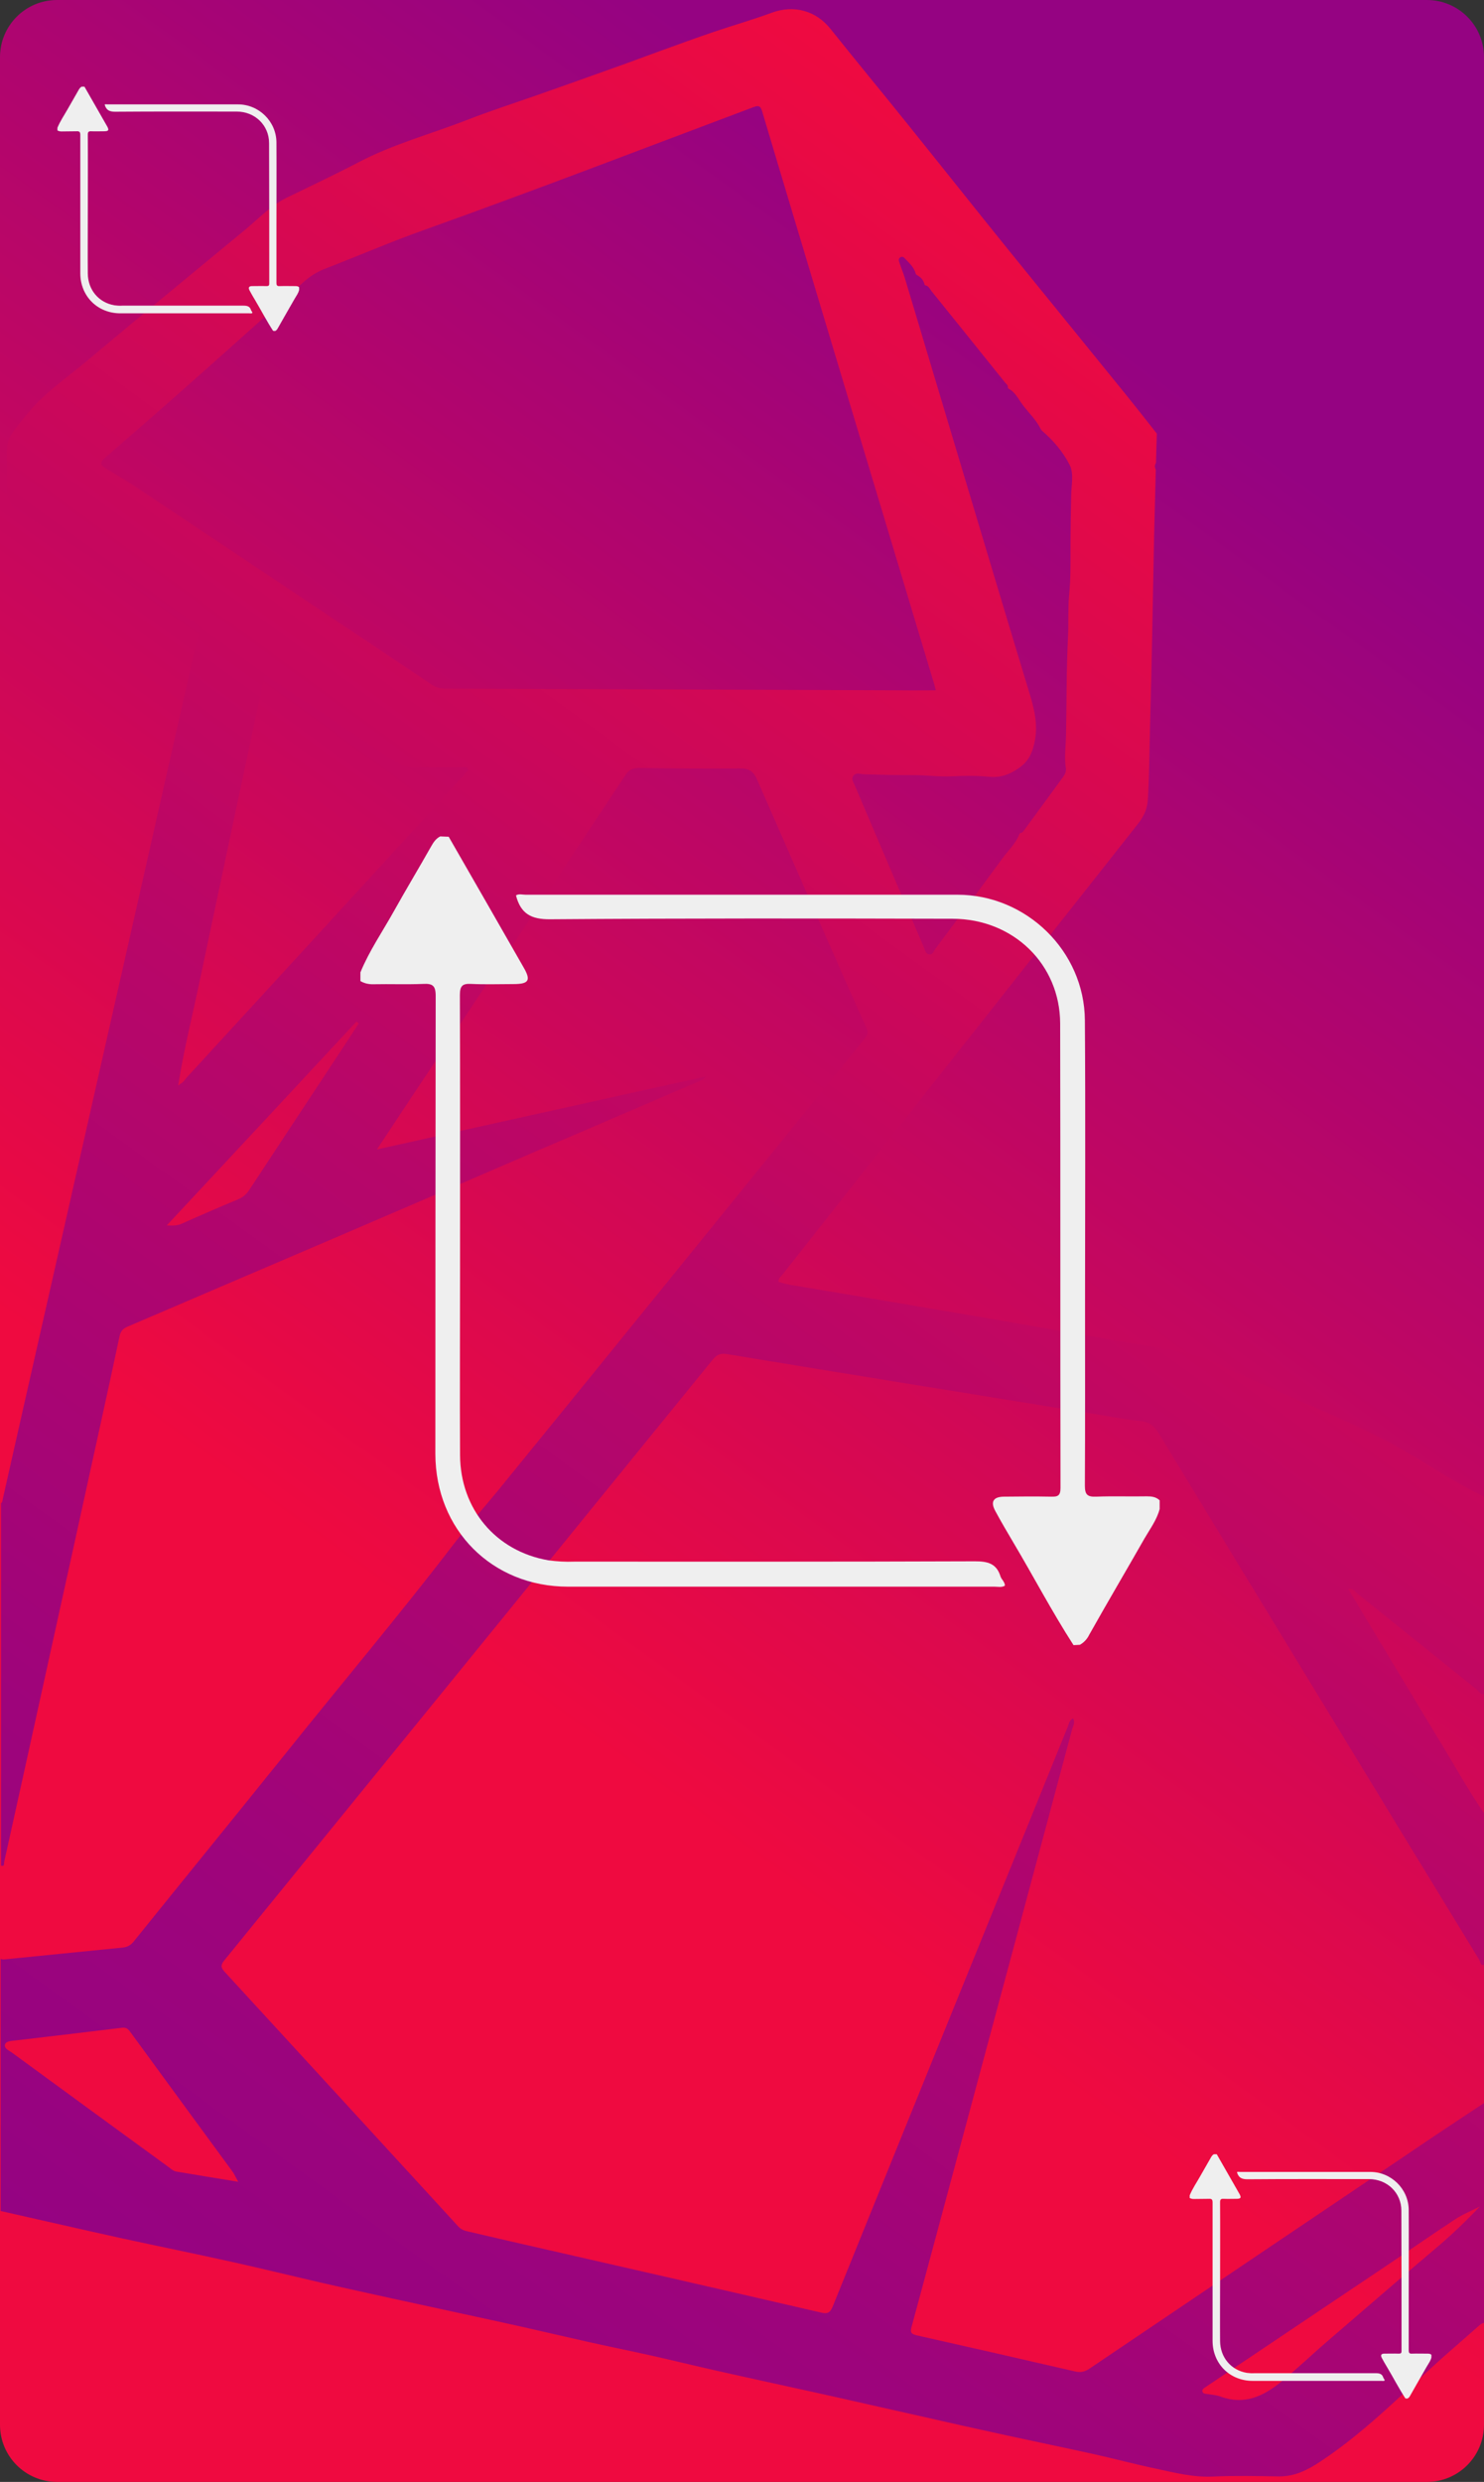 <?xml version="1.0" encoding="utf-8"?>
<!-- Generator: Adobe Illustrator 25.3.1, SVG Export Plug-In . SVG Version: 6.00 Build 0)  -->
<svg version="1.1" id="Calque_1" xmlns="http://www.w3.org/2000/svg" xmlns:xlink="http://www.w3.org/1999/xlink" x="0px" y="0px"
	 viewBox="0 0 889 1486" style="enable-background:new 0 0 889 1486;" xml:space="preserve">
<rect x="0" y="0" width="889" height="1486" fill="#333333" stroke="none"/>
<style type="text/css">
	.st0{fill:url(#SVGID_1_);}
	.st1{fill:url(#SVGID_2_);}
	.st2{fill:#EFEFEF;}
</style>
<g>
	<linearGradient id="SVGID_1_" gradientUnits="userSpaceOnUse" x1="270.345" y1="982.703" x2="778.36" y2="283.48">
		<stop  offset="0" style="stop-color:#EF0A40"/>
		<stop  offset="1" style="stop-color:#950382"/>
	</linearGradient>
	<path class="st0" d="M854.8,1486H34.2c-18.9,0-34.2-15.3-34.2-34.2V34.2C0,15.3,15.3,0,34.2,0h820.5C873.7,0,889,15.3,889,34.2
		v1417.5C889,1470.7,873.7,1486,854.8,1486z"/>
</g>
<linearGradient id="SVGID_2_" gradientUnits="userSpaceOnUse" x1="56.429" y1="1364.492" x2="850.193" y2="271.969">
	<stop  offset="0" style="stop-color:#950382"/>
	<stop  offset="0.185" style="stop-color:#9E047B"/>
	<stop  offset="0.492" style="stop-color:#B80668"/>
	<stop  offset="0.881" style="stop-color:#E1094A"/>
	<stop  offset="1" style="stop-color:#EF0A40"/>
</linearGradient>
<path class="st1" d="M889.4,1258.9c0,44,0,88,0,132c-1.3-0.2-2.2,0.6-3.1,1.3c-5.1,4.5-10.2,9-15.4,13.5
	c-26.5,22.9-50.5,48.7-79.9,68.1c-7.6,5-15.3,9-24.8,8.9c-13.3-0.2-26.7-0.5-40,0.1c-11.7,0.5-22.8-2.4-34-4.8
	c-12-2.5-23.9-5.7-35.9-8.4c-17.5-3.9-35.1-7.5-52.6-11.3c-18.8-4.1-37.6-8.3-56.4-12.6c-19.4-4.3-38.8-8.8-58.3-13.1
	c-19.9-4.4-39.9-8.7-59.8-13.2c-13-2.9-25.8-6.1-38.8-9c-12.5-2.8-25-5.3-37.5-8.1c-17.4-3.9-34.7-8-52-11.8
	c-22.4-4.9-44.8-9.7-67.2-14.6c-13.9-3.1-27.9-6.1-41.8-9.3c-17.3-4-34.5-8.2-51.9-12.1c-22.5-5-45.2-9.6-67.7-14.5
	c-24-5.3-47.9-10.8-71.9-16.2c0-50.3,0-100.7,0-151c0.6,0.2,1.2,0.5,1.8,0.4c23.7-2.3,47.4-4.8,71.1-7.1c3.1-0.3,5.1-1.5,7-3.9
	c30.3-37.6,60.8-75,91.1-112.7c33.4-41.7,67.9-82.6,100.4-125c8.4-10.9,17.6-21.2,26.4-31.9c73.5-90.2,146.7-180.7,220-271
	c1.8-2.3,1.9-4.1,0.7-6.6c-3.7-7.8-7.1-15.7-10.6-23.5c-18.3-41.6-36.6-83.1-54.8-124.8c-2.1-4.8-4.7-6.6-10-6.6
	c-20.1,0.2-40.3,0-60.5-0.3c-3.9,0-6.2,1-8.4,4.4c-42.9,64.8-86,129.4-129,194.1c-6.4,9.7-12.8,19.3-19.8,29.9
	c66.4-14.7,131.7-29.2,197-43.7c-0.7,1.3-1.7,1.8-2.7,2.3c-32.4,13.9-64.7,27.9-97.1,41.7C240.8,724,158.5,759.2,76.2,794.4
	c-2.8,1.2-4,2.9-4.6,5.8c-3.8,17.9-7.7,35.7-11.6,53.5c-10.5,48.1-21.1,96.1-31.7,144.2c-8.6,39-17.1,77.9-25.8,116.9
	c-0.2,0.9,0.4,2.9-1.9,2.2c0-72.3,0-144.7,0-217c0.9-0.5,0.8-1.3,1-2.2c3.1-13.8,6.2-27.6,9.3-41.3C34.3,753,57.8,649.5,81.2,546
	c12.5-55.4,25-110.9,37.7-166.3c0.9-3.9-0.1-5.5-3.2-7.5c-36-22.7-71.9-45.5-107.8-68.3c-1.7-3.4-4-6.5-3.9-10.6
	c0.2-7.8,0.1-15.7,0.1-23.5c0-4,1.2-7.7,3.4-10.8c3.3-4.7,7.1-9.2,10.9-13.6c9.5-11,21.6-19.2,32.7-28.5
	c31.7-26.6,63.7-52.9,95.6-79.2c8.2-6.8,15.5-14.7,25.2-19.4c14.3-7,28.7-13.7,42.8-21.1c20.8-10.9,43.2-16.9,64.9-25.3
	c14-5.5,28.4-10.1,42.6-15.1C336.1,51.9,350,47,363.9,42c10.8-3.8,21.5-7.8,32.2-11.7c10.5-3.8,20.9-7.6,31.5-11.2
	c11.5-3.9,23.1-7.2,34.5-11.4c13.4-5,26.7-1.4,35.5,9.7c14.9,18.7,30.2,37.1,45.2,55.8c20.8,25.8,41.3,51.7,62.1,77.4
	c23,28.4,46.2,56.8,69.2,85.2c6.4,7.9,12.6,15.8,18.9,23.8c-0.2,5.9-0.3,11.8-0.5,17.6c-0.9,1.3-0.8,2.6-0.1,4
	c-0.3,12.8-0.7,25.6-1,38.5c-0.8,39-1.4,77.9-2.5,116.9c-0.4,14.1-0.4,28.3-1.3,42.5c-0.4,5.7-2.6,10-6,14.3
	c-71,89.9-142,179.8-212.9,269.8c-0.9,1.2-2.5,2.1-2.3,4.3c2.2,0.6,4.5,1.3,6.7,1.7c21,3.6,42,7,63,10.6
	c47.4,8.1,94.8,16.2,142.1,24.5c19.6,3.4,39.6,5.2,57.5,15.2c4.8,2.7,10,4.5,15,6.8c34.5,15.8,70.2,29.2,102.7,49.5
	c11.6,7.3,23.5,14.3,35.9,20.4c0,39.3,0,78.7,0,118c-2.4,0.8-3.3-1.5-4.6-2.6c-24-19.2-47.9-38.6-71.9-57.8
	c-1.5-1.2-2.6-3.2-5.1-2.4c18.3,30.4,36.5,60.9,54.9,91.2c8.9,14.6,17.1,29.5,26.8,43.6c0,30,0,60,0,90c-2.5,1.2-2.5-1.4-3-2.4
	c-27.7-45.3-55.3-90.6-82.9-135.9c-36.4-59.8-72.9-119.6-109.2-179.5c-2.5-4.2-5.2-6.9-10.6-7.5c-10.6-1.1-21-3.2-31.6-4.9
	c-72.1-11.7-144.2-23.3-216.3-35.2c-4-0.7-6.2,0.1-8.8,3.2c-97.5,120-195,239.8-292.6,359.7c-2,2.5-2.4,4.1,0,6.7
	c46.7,50.8,93.3,101.6,139.9,152.4c1.4,1.6,3,2.5,5,3c8.6,2,17.2,4,25.8,6c62.2,14.2,124.5,28.4,186.7,42.8c3.8,0.9,5.4,0.3,7-3.5
	c29.9-73.9,59.9-147.8,89.9-221.7c17-41.9,34-83.8,51-125.6c0.7-1.7,0.8-3.9,3.2-4.9c1.3,2.5-0.1,4.5-0.6,6.4
	c-22.7,84.8-45.5,169.5-68.3,254.3c-9.3,34.5-18.5,69-27.9,103.5c-1,3.5-0.2,4.4,3.3,5.2c31.6,7.1,63.2,14.3,94.8,21.6
	c3.1,0.7,5.5,0.2,8.3-1.6c64.4-43.5,128.9-86.9,193.3-130.3C860.3,1278.1,874.8,1268.6,889.4,1258.9z M553.9,170.5
	c-0.6-2.8-2.3-4.6-4.8-5.9c-0.1-0.2-0.3-0.4-0.5-0.6c-0.9-3.7-3.6-6.2-6.1-8.8c-0.8-0.9-1.7-1.9-3-1.2c-1.6,0.8-1,2.3-0.6,3.5
	c0.9,2.8,2.1,5.6,3,8.5c6.1,20.2,12.1,40.4,18.2,60.7c9.3,30.9,18.5,61.8,27.8,92.7c9.4,31.2,18.7,62.4,28.2,93.6
	c3.2,10.5,6.2,20.7,3.5,32.1c-1.5,6.5-3.8,11-9.3,14.8c-5.5,3.8-10.8,5.8-17.5,5.2c-7.4-0.7-15-0.7-22.5-0.3
	c-7.5,0.4-14.9-0.7-22.4-0.7c-10.1,0-20.2-0.2-30.2-0.5c-2.3-0.1-4.9-1.3-6.5,0.9c-1.5,2,0.2,4.1,1,6.1
	c13.7,32.2,27.5,64.5,41.3,96.7c0.7,1.7,1,3.8,3.2,4.1c2.1,0.3,2.5-1.8,3.5-3.1c13.5-18.1,27-36.2,40.4-54.5
	c3.5-4.8,8-8.8,10.1-14.5c0.2-0.1,0.4-0.3,0.4-0.6c1,0.1,1.6-0.5,2-1.1c8-10.9,16-21.7,23.9-32.6c1.1-1.5,1.8-3.3,1.5-5.2
	c-1-6.5,0-12.9,0.1-19.4c0.4-19.6,0.2-39.3,1.2-58.9c0.4-8.6-0.1-17.2,0.7-25.8c0.9-8.9,0.8-17.9,0.8-26.9c0-10.8,0.2-21.5,0.4-32.2
	c0.1-6.2,1.7-13.1-0.9-18.2c-3.9-7.8-9.9-14.8-16.7-20.6c-0.1-0.3-0.3-0.4-0.5-0.6c-2.6-5.6-7.2-9.8-10.8-14.6
	c-2.7-3.5-4.5-7.8-8.7-9.9c-0.1-0.3-0.2-0.5-0.4-0.6c0.4-1.4-0.8-2.1-1.5-2.9c-14.7-18.3-29.4-36.6-44.1-54.8
	c-1.1-1.4-1.8-3.3-3.9-3.6L553.9,170.5z M107.6,649.1c2-0.7,3-2.5,4.3-4c54.8-59.6,109.5-119.3,164.2-179c1.5-1.6,2.9-3.4,4.3-5.1
	c-0.2-0.5-0.4-1.1-0.6-1.6c-11.1,0-22.2-0.1-33.3,0c-3.5,0-6.3-1.2-9.2-3.1c-26.1-17.4-52.3-34.8-78.6-52.2
	c-0.4,1.7-0.9,3.2-1.2,4.8c-12.6,59.2-25.2,118.4-37.7,177.6c-4.3,20.7-9.5,41.1-12.8,62c-0.1,0.4-0.3,1.1-0.2,1.2
	C107.6,650,107.5,649.4,107.6,649.1z M560.6,413.3c-0.6-2.3-1-4.1-1.6-5.8c-18.2-60.5-36.4-120.9-54.6-181.4
	c-15.9-53-31.9-106-47.7-159c-0.9-2.9-1.5-4.4-5.2-3c-65.8,24.7-131.4,50-197.5,73.6c-19.9,7.1-39.3,15.5-59,23.1
	c-5.1,1.9-9.4,4.7-13.4,8.3C142.3,204.3,103,239.6,63,274c-3.6,3.1-2.6,4.6,0.6,6.6c5.4,3.3,10.9,6.4,16.2,9.9
	C139.4,330.2,199,370,258.6,409.9c2.5,1.6,4.9,2.4,7.9,2.4c90.9,0.3,181.9,0.7,272.8,1C546.3,413.4,553.2,413.3,560.6,413.3z
	 M142.7,1306.3c-1.5-2.7-2.2-4.3-3.2-5.8c-20.5-28-41.1-56-61.6-84.1c-1.3-1.8-2.6-2.6-4.9-2.3c-21.3,2.6-42.6,5.1-63.9,7.6
	c-2.3,0.3-5.5,0.3-6.1,2.4c-0.7,2.4,2.4,3.6,4.2,4.9c31.4,23,62.8,45.9,94.2,68.8c1.3,1,2.5,2.1,4.3,2.4
	C117.7,1302.2,129.6,1304.2,142.7,1306.3z M886.5,1321.1c-5.2,2.7-10.3,4.7-14.8,7.7c-11.8,7.7-23.4,15.8-35.1,23.7
	c-30.5,20.5-61,40.9-91.5,61.4c-7.6,5.1-15.2,10.1-22.7,15.2c-1,0.7-2.6,1.4-2,3c0.4,1.2,1.9,1.1,3,1.3c2.6,0.4,5.4,0.6,7.8,1.5
	c14,5.2,25.5-0.1,36-8.6c9.4-7.6,18.2-16.1,27.4-24c22.4-19.3,44.8-38.7,67.4-57.8C870.5,1337.2,878.6,1329.5,886.5,1321.1z
	 M214.9,612.8c-0.4-0.4-0.9-0.8-1.3-1.2c-37.6,40.5-75.3,80.9-113.7,122.1c3.9,0.2,6.4,0.1,8.9-1c11.2-5,22.5-9.9,33.8-14.6
	c2.9-1.2,5-3,6.7-5.6c18.9-28.8,37.8-57.4,56.8-86.2C209,621.9,211.9,617.3,214.9,612.8z"/>
<path class="st2" d="M268.8,501c15,26,29.9,52.1,44.8,78.1c4.6,7.9,3.3,10.1-6.1,10.1c-8.4,0-16.8,0.3-25.2-0.1
	c-5.3-0.3-6.8,1.2-6.8,6.7c0.2,54.4,0.1,108.8,0.1,163.2c0,37.4-0.2,74.9,0,112.3c0.2,32.3,21.5,57.5,52.9,62.9
	c5.1,0.7,10.3,1,15.5,0.8c80.1,0,160,0.1,240-0.2c7.5,0,12.9,1.2,15.3,8.9c0.6,2,2.7,3.4,2.7,5.7c-2,1.2-4.2,0.6-6.2,0.6
	c-85.2,0-170.3,0-255.5,0c-45.5,0-79.4-34-79.5-79.5c0-91.4,0.1-182.8,0.2-274.2c0-6.2-1.9-7.5-7.5-7.2c-9.9,0.4-19.8,0-29.7,0.2
	c-2.8,0.1-5.5-0.5-7.9-1.9v-5.2c5.3-12.9,13.3-24.5,20.1-36.7c7.2-12.9,14.9-25.7,22.2-38.6c1.4-2.5,2.9-4.8,5.5-6.1L268.8,501z"/>
<path class="st2" d="M643.1,985c-12.9-20-24-41.2-36.2-61.7c-3.6-6.1-7.2-12.2-10.6-18.5c-3.1-5.6-1.3-8.6,5-8.7
	c9.5-0.1,18.9-0.2,28.4,0c3.9,0.1,5.6-0.5,5.6-5.2c-0.2-92.7,0-185.4-0.2-278.1c-0.1-35.5-28.1-62.6-64.3-62.7
	c-80.4-0.2-160.9-0.3-241.3,0.3c-11.4,0.1-17.6-3.4-20.4-14.3c1.7-1.1,3.9-0.4,5.8-0.4c86.2,0,172.5,0,258.7,0
	c41.3,0,76,33.8,76.3,75.1c0.4,56.3,0.1,112.7,0.1,169c0,36.6,0.1,73.1-0.1,109.7c0,5.5,1.6,6.8,6.8,6.6c10.1-0.4,20.2,0,30.3-0.2
	c2.9,0,5.5,0.3,7.7,2.4v5.2c-1.7,6.5-5.7,11.8-9,17.5c-11,19.3-22.3,38.4-33.2,57.8c-1.2,2.5-3.1,4.6-5.6,6L643.1,985z"/>
<path class="st2" d="M50.6,51.9c4.5,7.9,9,15.7,13.5,23.6c1.4,2.4,1,3.1-1.8,3.1c-2.5,0-5.1,0.1-7.6,0c-1.6-0.1-2.1,0.4-2.1,2
	c0.1,16.4,0,32.9,0,49.3c0,11.3-0.1,22.6,0,33.9c0.1,9.7,6.5,17.4,16,19c1.5,0.2,3.1,0.3,4.7,0.2c24.2,0,48.3,0,72.5,0
	c2.3,0,3.9,0.4,4.6,2.7c0.2,0.6,0.8,1,0.8,1.7c-0.6,0.4-1.3,0.2-1.9,0.2c-25.7,0-51.4,0-77.2,0c-13.7,0-24-10.3-24-24
	c0-27.6,0-55.2,0-82.8c0-1.9-0.6-2.3-2.3-2.2c-3,0.1-6,0-9,0.1c-0.8,0-1.7-0.2-2.4-0.6v-1.6c1.6-3.9,4-7.4,6.1-11.1
	c2.2-3.9,4.5-7.8,6.7-11.7c0.4-0.7,0.9-1.4,1.7-1.8L50.6,51.9z"/>
<path class="st2" d="M163.6,198.1c-3.9-6-7.2-12.4-10.9-18.6c-1.1-1.8-2.2-3.7-3.2-5.6c-0.9-1.7-0.4-2.6,1.5-2.6
	c2.9,0,5.7-0.1,8.6,0c1.2,0,1.7-0.2,1.7-1.6c0-28,0-56-0.1-84c0-10.7-8.5-18.9-19.4-18.9c-24.3,0-48.6-0.1-72.9,0.1
	c-3.4,0-5.3-1-6.2-4.3c0.5-0.3,1.2-0.1,1.8-0.1c26,0,52.1,0,78.1,0c12.5,0,22.9,10.2,23,22.7c0.1,17,0,34,0,51c0,11,0,22.1,0,33.1
	c0,1.7,0.5,2.1,2.1,2c3-0.1,6.1,0,9.2,0c0.9,0,1.7,0.1,2.3,0.7v1.6c-0.5,2-1.7,3.6-2.7,5.3c-3.3,5.8-6.7,11.6-10,17.5
	c-0.4,0.8-0.9,1.4-1.7,1.8L163.6,198.1z"/>
<path class="st2" d="M728.9,1289.8c4.5,7.9,9,15.7,13.5,23.6c1.4,2.4,1,3.1-1.8,3.1c-2.5,0-5.1,0.1-7.6,0c-1.6-0.1-2.1,0.4-2.1,2
	c0.1,16.4,0,32.9,0,49.3c0,11.3-0.1,22.6,0,33.9c0.1,9.7,6.5,17.4,16,19c1.5,0.2,3.1,0.3,4.7,0.2c24.2,0,48.3,0,72.5,0
	c2.3,0,3.9,0.4,4.6,2.7c0.2,0.6,0.8,1,0.8,1.7c-0.6,0.4-1.3,0.2-1.9,0.2c-25.7,0-51.4,0-77.2,0c-13.7,0-24-10.3-24-24
	c0-27.6,0-55.2,0-82.8c0-1.9-0.6-2.3-2.3-2.2c-3,0.1-6,0-9,0.1c-0.8,0-1.7-0.2-2.4-0.6v-1.6c1.6-3.9,4-7.4,6.1-11.1
	c2.2-3.9,4.5-7.8,6.7-11.7c0.4-0.7,0.9-1.4,1.7-1.8L728.9,1289.8z"/>
<path class="st2" d="M841.9,1436c-3.9-6-7.2-12.4-10.9-18.6c-1.1-1.8-2.2-3.7-3.2-5.6c-0.9-1.7-0.4-2.6,1.5-2.6c2.9,0,5.7-0.1,8.6,0
	c1.2,0,1.7-0.2,1.7-1.6c0-28,0-56-0.1-84c0-10.7-8.5-18.9-19.4-18.9c-24.3,0-48.6-0.1-72.9,0.1c-3.4,0-5.3-1-6.2-4.3
	c0.5-0.3,1.2-0.1,1.8-0.1c26,0,52.1,0,78.1,0c12.5,0,22.9,10.2,23,22.7c0.1,17,0,34,0,51c0,11,0,22.1,0,33.1c0,1.7,0.5,2.1,2.1,2
	c3-0.1,6.1,0,9.2,0c0.9,0,1.7,0.1,2.3,0.7v1.6c-0.5,2-1.7,3.6-2.7,5.3c-3.3,5.8-6.7,11.6-10,17.5c-0.4,0.8-0.9,1.4-1.7,1.8
	L841.9,1436z"/>
</svg>

